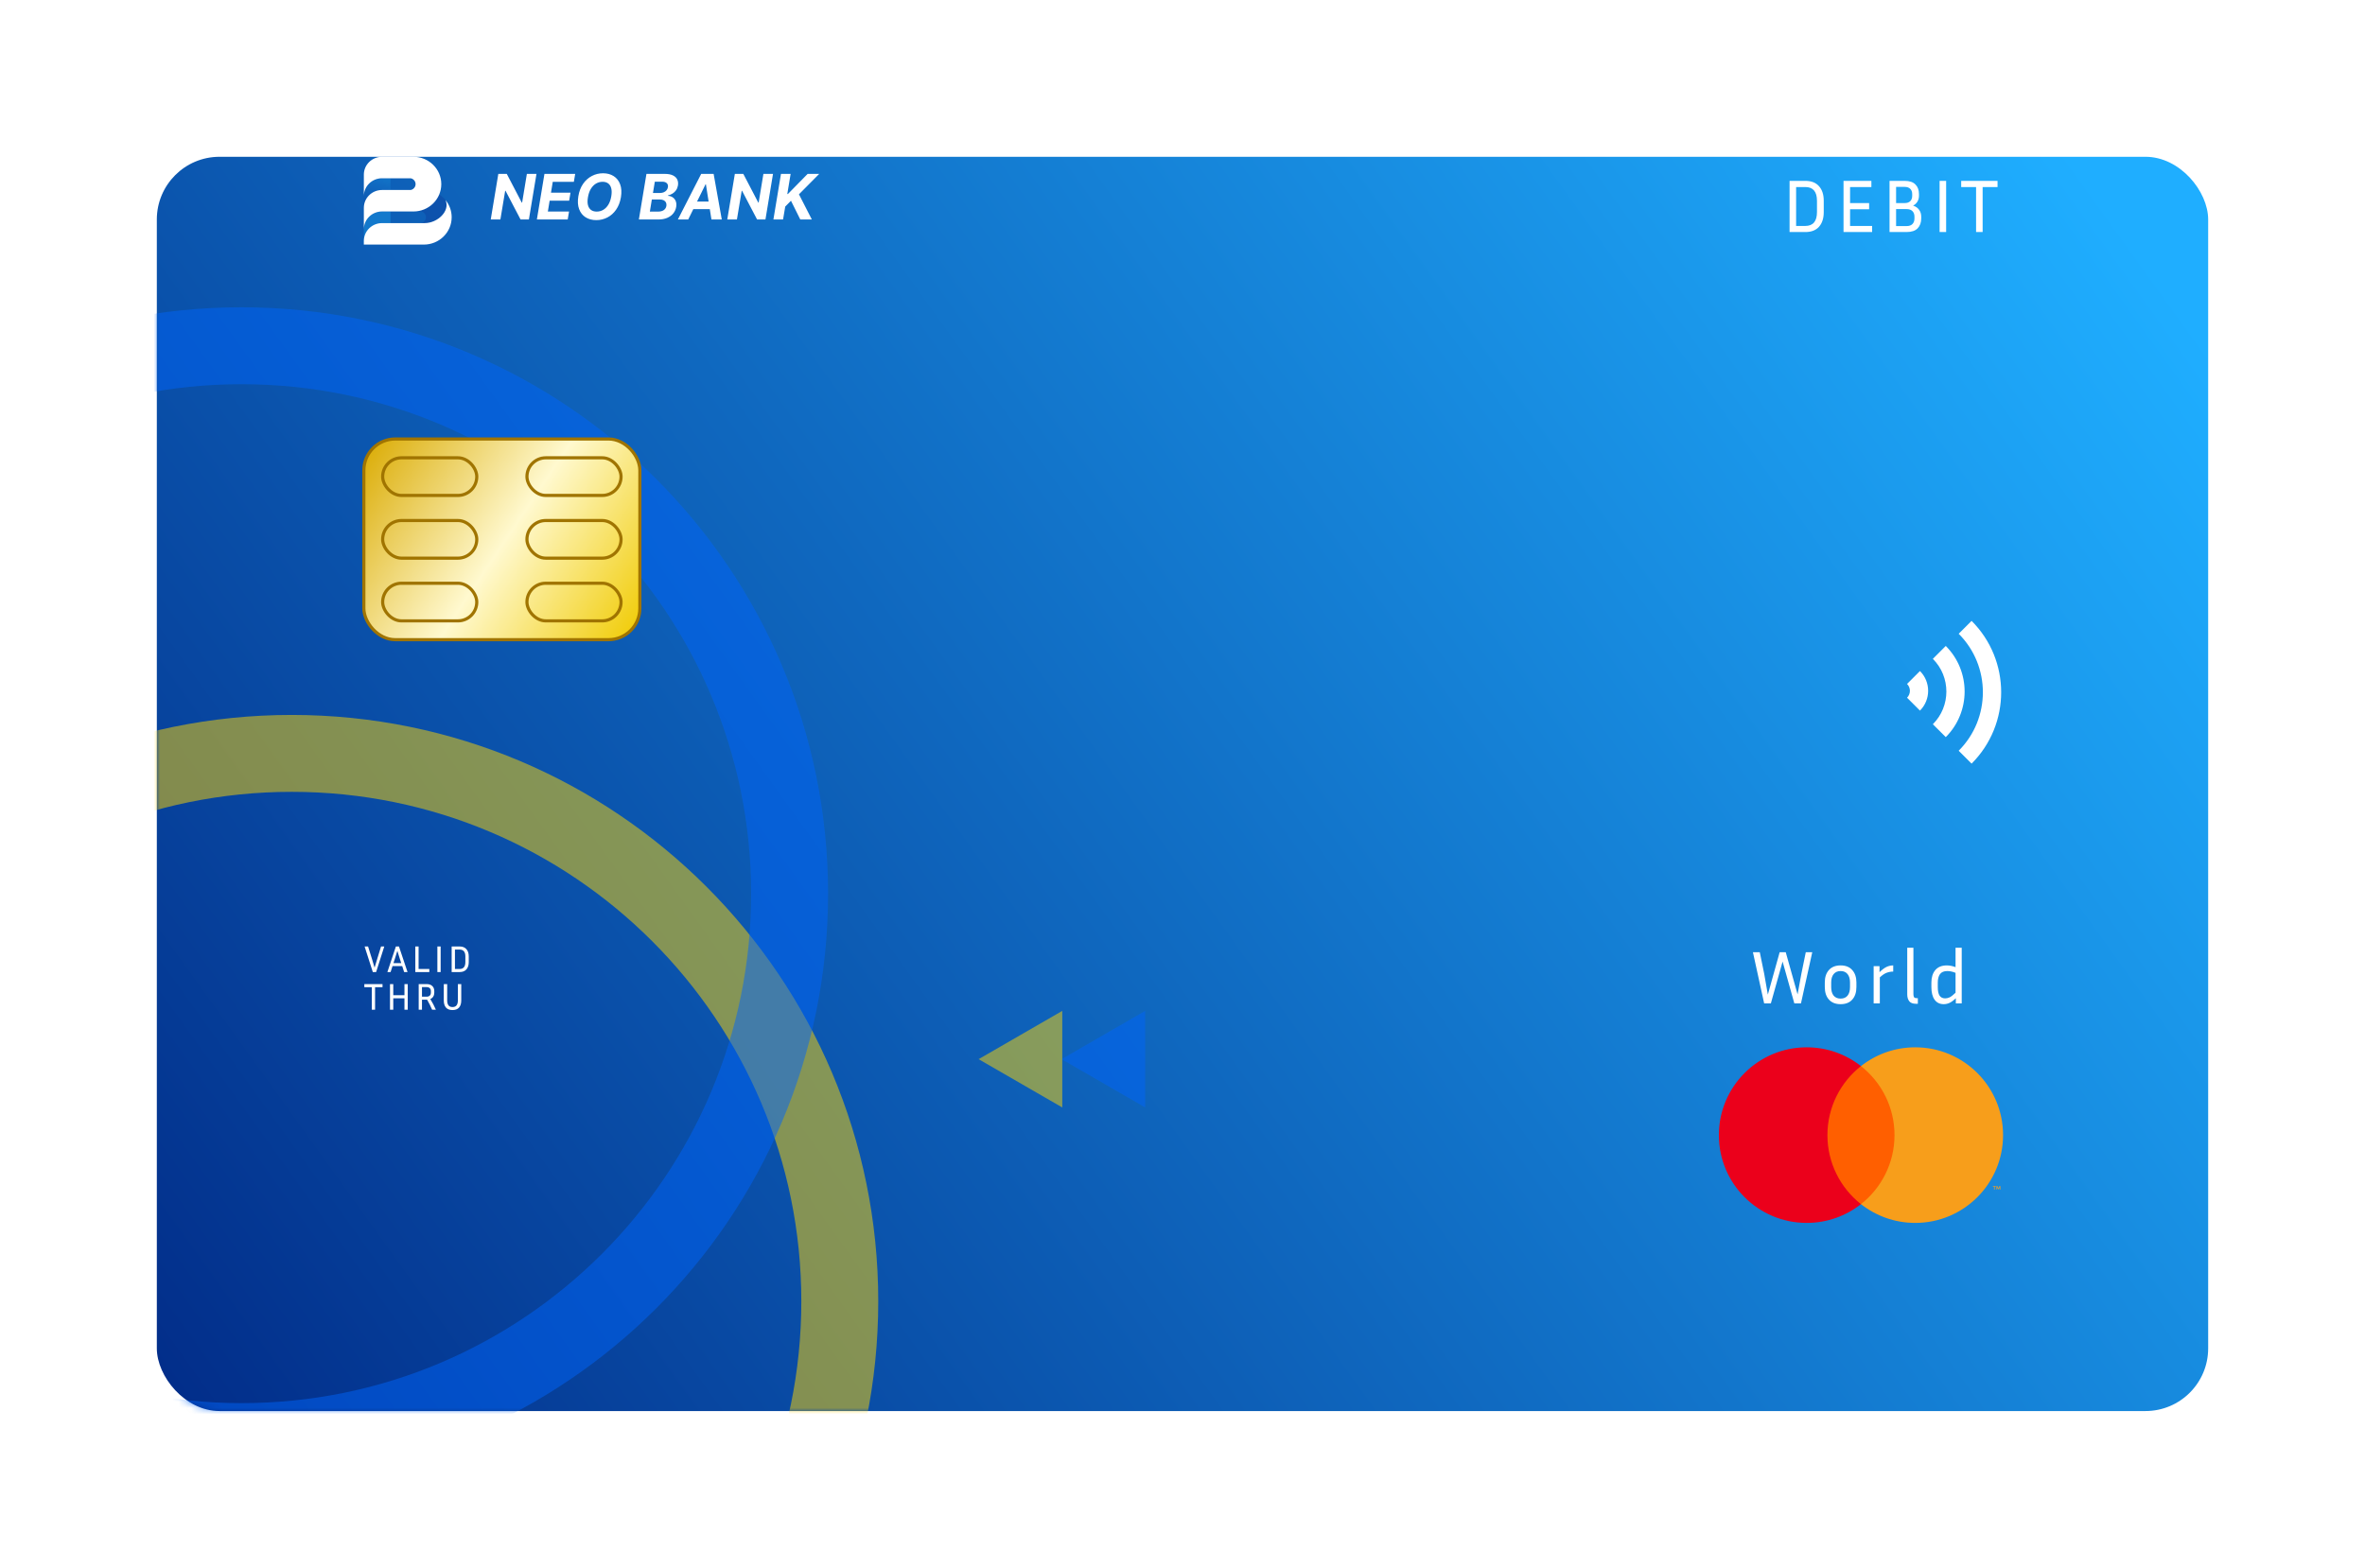 <svg width="377" height="250" viewBox="0 0 377 250" fill="none" xmlns="http://www.w3.org/2000/svg">
<path d="M283.272 56V47.84H285.804C286.74 47.84 287.46 48.124 287.964 48.692C288.468 49.252 288.72 50.028 288.72 51.02V52.808C288.72 53.808 288.468 54.592 287.964 55.16C287.46 55.72 286.74 56 285.804 56H283.272ZM285.78 48.824H284.316V55.028H285.78C287.02 55.028 287.64 54.288 287.64 52.808V51.02C287.64 49.556 287.02 48.824 285.78 48.824ZM296.433 55.028V56H291.873V47.84H296.313V48.824H292.917V51.38H295.953V52.364H292.917V55.028H296.433ZM299.208 56V47.84H301.608C302.392 47.84 302.968 48.032 303.336 48.416C303.712 48.792 303.9 49.3 303.9 49.94V50.204C303.9 50.556 303.82 50.868 303.66 51.14C303.5 51.412 303.268 51.628 302.964 51.788C303.388 51.924 303.708 52.148 303.924 52.46C304.148 52.764 304.26 53.132 304.26 53.564V53.828C304.26 54.484 304.068 55.012 303.684 55.412C303.308 55.804 302.716 56 301.908 56H299.208ZM301.608 48.8H300.252V51.38H301.608C302.008 51.38 302.308 51.28 302.508 51.08C302.716 50.872 302.82 50.588 302.82 50.228V49.94C302.82 49.588 302.716 49.312 302.508 49.112C302.308 48.904 302.008 48.8 301.608 48.8ZM301.908 52.34H300.252V55.052H301.908C302.332 55.052 302.648 54.944 302.856 54.728C303.072 54.512 303.18 54.212 303.18 53.828V53.54C303.18 53.172 303.072 52.88 302.856 52.664C302.648 52.448 302.332 52.34 301.908 52.34ZM308.231 56H307.187V47.84H308.231V56ZM310.629 48.824V47.84H316.425V48.824H314.049V56H313.005V48.824H310.629Z" fill="white"/>
<g filter="url(#filter0_d_1286_24845)">
<rect x="25" y="10" width="327" height="200" rx="10" fill="url(#paint0_linear_1286_24845)"/>
<mask id="mask0_1286_24845" style="mask-type:alpha" maskUnits="userSpaceOnUse" x="25" y="10" width="327" height="200">
<path d="M25 20C25 14.477 29.477 10 35 10H342C347.523 10 352 14.477 352 20V200C352 205.523 347.523 210 342 210H35C29.477 210 25 205.523 25 200V20Z" fill="url(#paint1_linear_1286_24845)"/>
</mask>
<g mask="url(#mask0_1286_24845)">
<g style="mix-blend-mode:hard-light" opacity="0.5">
<path fill-rule="evenodd" clip-rule="evenodd" d="M46.5 286C98.139 286 140 244.139 140 192.5C140 140.861 98.139 99 46.5 99C-5.139 99 -47 140.861 -47 192.5C-47 244.139 -5.139 286 46.5 286ZM46.5 273.738C91.366 273.738 127.738 237.366 127.738 192.5C127.738 147.634 91.366 111.262 46.5 111.262C1.634 111.262 -34.738 147.634 -34.738 192.5C-34.738 237.366 1.634 273.738 46.5 273.738Z" fill="#FFD600"/>
</g>
<g style="mix-blend-mode:hard-light" opacity="0.5">
<path fill-rule="evenodd" clip-rule="evenodd" d="M38.5 221C90.139 221 132 179.139 132 127.5C132 75.861 90.139 34 38.5 34C-13.139 34 -55 75.861 -55 127.5C-55 179.139 -13.139 221 38.5 221ZM38.5 208.738C83.366 208.738 119.738 172.366 119.738 127.5C119.738 82.634 83.366 46.262 38.5 46.262C-6.366 46.262 -42.738 82.634 -42.738 127.5C-42.738 172.366 -6.366 208.738 38.5 208.738Z" fill="#0064FA"/>
</g>
<g style="mix-blend-mode:hard-light" opacity="0.5">
<path d="M169.219 153.89L182.553 146.191L182.553 161.588L169.219 153.89Z" fill="#0064FA"/>
<path d="M156 153.89L169.335 146.191L169.335 161.588L156 153.89Z" fill="#FFD600"/>
</g>
</g>
</g>
<rect x="58" y="70" width="44" height="32" rx="5" fill="url(#paint2_linear_1286_24845)" stroke="#A07400" stroke-width="0.5"/>
<rect x="61" y="73" width="15" height="6" rx="3" stroke="#A07400" stroke-width="0.5"/>
<rect x="84" y="73" width="15" height="6" rx="3" stroke="#A07400" stroke-width="0.5"/>
<rect x="61" y="83" width="15" height="6" rx="3" stroke="#A07400" stroke-width="0.5"/>
<rect x="84" y="83" width="15" height="6" rx="3" stroke="#A07400" stroke-width="0.5"/>
<rect x="61" y="93" width="15" height="6" rx="3" stroke="#A07400" stroke-width="0.5"/>
<rect x="84" y="93" width="15" height="6" rx="3" stroke="#A07400" stroke-width="0.5"/>
<g clip-path="url(#clip0_1286_24845)">
<path opacity="0.3" d="M60.895 30.294H62.249V28.425H60.895C60.127 28.425 59.391 28.725 58.848 29.258C58.305 29.791 58 30.514 58 31.268V33.137C58 32.383 58.305 31.66 58.848 31.127C59.391 30.594 60.127 30.294 60.895 30.294Z" fill="url(#paint3_linear_1286_24845)"/>
<path opacity="0.3" d="M60.895 33.72C60.127 33.72 59.391 34.019 58.848 34.552C58.305 35.085 58 35.808 58 36.562V39L62.25 35.785V33.719L60.895 33.72Z" fill="url(#paint4_linear_1286_24845)"/>
<path opacity="0.3" d="M66.019 33.718L67.051 33.705C67.398 33.705 67.902 34.069 67.902 34.64C67.902 35.211 67.398 35.574 67.051 35.574H67.713C69.776 35.574 71.803 33.611 71.017 31.907C70.732 31.559 70.394 31.256 70.015 31.009C69.689 31.793 69.138 32.466 68.428 32.947C67.718 33.428 66.882 33.696 66.019 33.718Z" fill="url(#paint5_linear_1286_24845)"/>
<path d="M58 36.563C58 35.809 58.305 35.086 58.848 34.553C59.391 34.02 60.127 33.721 60.895 33.721H65.905C68.358 33.721 70.346 31.768 70.346 29.361C70.346 26.953 68.358 25.001 65.905 25.001H60.895C60.127 25.001 59.391 25.3 58.848 25.833C58.305 26.366 58 27.089 58 27.843V31.268C58 30.515 58.305 29.791 58.848 29.259C59.391 28.725 60.127 28.426 60.895 28.426H65.398C65.745 28.426 66.249 28.79 66.249 29.361C66.249 29.931 65.745 30.295 65.398 30.295H60.895C60.127 30.295 59.391 30.595 58.848 31.128C58.305 31.661 58 32.384 58 33.137V36.563H58Z" fill="url(#paint6_linear_1286_24845)"/>
<path d="M58 39H67.56C70.012 39 72 37.048 72 34.64C72.002 33.645 71.655 32.68 71.019 31.907C71.804 33.612 69.778 35.575 67.714 35.575H60.895C60.127 35.575 59.391 35.875 58.848 36.408C58.305 36.941 58 37.664 58 38.418L58 39Z" fill="url(#paint7_linear_1286_24845)"/>
</g>
<path d="M85.519 27.727L84.311 35H82.983L80.586 30.423H80.529L79.766 35H78.228L79.436 27.727H80.785L83.171 32.301H83.232L83.988 27.727H85.519ZM85.582 35L86.789 27.727H91.69L91.477 28.995H88.114L87.83 30.728H90.941L90.728 31.996H87.617L87.333 33.732H90.71L90.497 35H85.582ZM98.978 31.463C98.845 32.24 98.588 32.899 98.207 33.441C97.828 33.983 97.365 34.395 96.819 34.677C96.274 34.959 95.687 35.099 95.057 35.099C94.397 35.099 93.827 34.949 93.349 34.648C92.873 34.348 92.529 33.913 92.316 33.345C92.103 32.775 92.062 32.087 92.195 31.282C92.323 30.503 92.577 29.843 92.959 29.3C93.34 28.756 93.805 28.342 94.354 28.058C94.903 27.771 95.494 27.628 96.126 27.628C96.782 27.628 97.348 27.779 97.823 28.082C98.302 28.385 98.646 28.823 98.857 29.396C99.07 29.967 99.11 30.656 98.978 31.463ZM97.447 31.282C97.53 30.782 97.526 30.363 97.436 30.025C97.349 29.684 97.188 29.426 96.954 29.251C96.719 29.076 96.423 28.988 96.066 28.988C95.677 28.988 95.321 29.085 94.997 29.279C94.675 29.473 94.403 29.755 94.18 30.124C93.96 30.491 93.807 30.938 93.722 31.463C93.637 31.965 93.639 32.384 93.729 32.72C93.821 33.056 93.986 33.311 94.223 33.484C94.462 33.654 94.759 33.739 95.114 33.739C95.5 33.739 95.853 33.645 96.172 33.455C96.494 33.264 96.765 32.985 96.985 32.621C97.206 32.254 97.359 31.808 97.447 31.282ZM101.842 35L103.049 27.727H105.961C106.496 27.727 106.929 27.807 107.261 27.965C107.594 28.124 107.828 28.344 107.96 28.626C108.093 28.905 108.128 29.227 108.067 29.592C108.017 29.876 107.916 30.124 107.765 30.337C107.616 30.55 107.431 30.726 107.211 30.863C106.991 31 106.752 31.097 106.494 31.154L106.479 31.225C106.754 31.237 107.001 31.315 107.222 31.459C107.442 31.602 107.606 31.803 107.715 32.063C107.824 32.324 107.849 32.633 107.79 32.99C107.726 33.376 107.573 33.72 107.332 34.023C107.09 34.324 106.768 34.562 106.366 34.737C105.966 34.912 105.493 35 104.949 35H101.842ZM103.592 33.743H104.846C105.272 33.743 105.598 33.66 105.822 33.494C106.047 33.329 106.182 33.11 106.227 32.837C106.258 32.636 106.238 32.459 106.167 32.305C106.098 32.151 105.981 32.03 105.815 31.942C105.652 31.855 105.445 31.811 105.194 31.811H103.908L103.592 33.743ZM104.086 30.771H105.226C105.434 30.771 105.627 30.734 105.805 30.66C105.985 30.585 106.133 30.478 106.249 30.341C106.367 30.201 106.442 30.037 106.472 29.847C106.515 29.582 106.456 29.37 106.295 29.212C106.136 29.051 105.888 28.97 105.549 28.97H104.384L104.086 30.771ZM109.706 35H108.059L111.777 27.727H113.758L115.058 35H113.41L112.526 29.389H112.469L109.706 35ZM110.083 32.141H113.975L113.769 33.342H109.877L110.083 32.141ZM123.224 27.727L122.017 35H120.688L118.291 30.423H118.235L117.471 35H115.933L117.141 27.727H118.49L120.877 32.301H120.937L121.693 27.727H123.224ZM123.287 35L124.494 27.727H126.032L125.503 30.934H125.599L128.745 27.727H130.588L127.36 30.984L129.413 35H127.573L126.089 32.01L125.173 32.94L124.825 35H123.287Z" fill="white"/>
<path d="M61.258 150.92L59.956 155H59.428L58.12 150.92H58.672L59.32 152.99L59.71 154.298L60.106 152.984L60.742 150.92H61.258ZM64.422 155L64.117 154.052H62.569L62.263 155H61.752L63.108 150.92H63.6L64.963 155H64.422ZM62.947 152.876L62.718 153.578H63.961L63.733 152.876L63.343 151.616L62.947 152.876ZM68.437 154.514V155H66.205V150.92H66.727V154.514H68.437ZM70.243 155H69.721V150.92H70.243V155ZM71.999 155V150.92H73.265C73.733 150.92 74.093 151.062 74.345 151.346C74.597 151.626 74.723 152.014 74.723 152.51V153.404C74.723 153.904 74.597 154.296 74.345 154.58C74.093 154.86 73.733 155 73.265 155H71.999ZM73.253 151.412H72.521V154.514H73.253C73.873 154.514 74.183 154.144 74.183 153.404V152.51C74.183 151.778 73.873 151.412 73.253 151.412ZM58.078 157.412V156.92H60.976V157.412H59.788V161H59.266V157.412H58.078ZM64.473 161V159.182H62.691V161H62.169V156.92H62.691V158.69H64.473V156.92H64.995V161H64.473ZM67.266 159.404V161H66.744V156.92H68.022C68.406 156.92 68.702 157.022 68.91 157.226C69.122 157.426 69.228 157.694 69.228 158.03V158.288C69.228 158.528 69.172 158.736 69.06 158.912C68.952 159.088 68.796 159.218 68.592 159.302C68.764 159.578 68.924 159.858 69.072 160.142C69.22 160.426 69.356 160.712 69.48 161H68.88C68.652 160.456 68.386 159.924 68.082 159.404H67.266ZM68.022 157.4H67.266V158.924H68.022C68.226 158.924 68.388 158.868 68.508 158.756C68.628 158.64 68.688 158.484 68.688 158.288V158.03C68.688 157.83 68.628 157.676 68.508 157.568C68.388 157.456 68.226 157.4 68.022 157.4ZM70.744 156.92H71.284V159.536C71.284 159.864 71.352 160.12 71.488 160.304C71.628 160.488 71.844 160.58 72.136 160.58C72.432 160.58 72.648 160.488 72.784 160.304C72.92 160.12 72.988 159.864 72.988 159.536V156.92H73.528V159.536C73.528 160.012 73.412 160.386 73.18 160.658C72.948 160.926 72.6 161.06 72.136 161.06C71.668 161.06 71.318 160.926 71.086 160.658C70.858 160.386 70.744 160.012 70.744 159.536V156.92Z" fill="white"/>
<path d="M302.777 169.994H290.527V192.009H302.777V169.994Z" fill="#FF5F00"/>
<path d="M291.306 181C291.306 176.536 293.398 172.557 296.653 169.994C294.273 168.12 291.267 167 288 167C280.269 167 274 173.269 274 181C274 188.731 280.269 195 288 195C291.267 195 294.269 193.88 296.653 192.006C293.398 189.443 291.306 185.464 291.306 181Z" fill="#EB001B"/>
<path d="M319.305 181C319.305 188.731 313.036 195 305.305 195C302.038 195 299.036 193.88 296.652 192.006C299.907 189.443 302 185.464 302 181C302 176.536 299.907 172.557 296.652 169.994C299.032 168.12 302.038 167 305.305 167C313.036 167 319.305 173.269 319.305 181Z" fill="#F79E1B"/>
<path d="M317.968 189.676V189.225H318.15V189.132H317.688V189.225H317.87V189.676H317.968ZM318.866 189.676V189.132H318.726L318.562 189.505L318.399 189.132H318.255V189.676H318.356V189.268L318.508 189.622H318.613L318.765 189.268V189.68H318.866V189.676Z" fill="#F79E1B"/>
<path d="M281.232 155.296L281.808 158.596L283.692 151.84H284.664L286.548 158.56L287.148 155.296L287.856 151.84H288.888L287.088 160H286.032L284.16 153.328L282.288 160H281.22L279.432 151.84H280.524L281.232 155.296ZM295.927 156.664V157.384C295.927 158.232 295.707 158.9 295.267 159.388C294.835 159.876 294.215 160.12 293.407 160.12C292.607 160.12 291.987 159.876 291.547 159.388C291.107 158.9 290.887 158.232 290.887 157.384V156.664C290.887 155.832 291.103 155.172 291.535 154.684C291.975 154.188 292.599 153.94 293.407 153.94C294.215 153.94 294.835 154.188 295.267 154.684C295.707 155.172 295.927 155.832 295.927 156.664ZM294.907 156.664C294.907 156.096 294.779 155.652 294.523 155.332C294.267 155.004 293.895 154.84 293.407 154.84C292.927 154.84 292.555 155.004 292.291 155.332C292.035 155.652 291.907 156.096 291.907 156.664V157.384C291.907 157.976 292.035 158.432 292.291 158.752C292.555 159.072 292.927 159.232 293.407 159.232C293.895 159.232 294.267 159.072 294.523 158.752C294.779 158.432 294.907 157.976 294.907 157.384V156.664ZM301.795 154.924C301.435 154.924 301.083 154.988 300.739 155.116C300.403 155.244 300.043 155.488 299.659 155.848V160H298.675V154.06H299.611V155.02C300.019 154.62 300.391 154.34 300.727 154.18C301.071 154.02 301.427 153.94 301.795 153.94V154.924ZM304.029 158.56V151.12H305.013V158.512C305.013 158.728 305.045 158.892 305.109 159.004C305.181 159.108 305.321 159.16 305.529 159.16H305.721V160.06H305.445C304.917 160.06 304.549 159.92 304.341 159.64C304.133 159.36 304.029 159 304.029 158.56ZM311.778 160V159.172C311.41 159.524 311.074 159.772 310.77 159.916C310.474 160.052 310.166 160.12 309.846 160.12C309.214 160.12 308.726 159.88 308.382 159.4C308.046 158.92 307.878 158.248 307.878 157.384V156.688C307.878 155.848 308.086 155.18 308.502 154.684C308.926 154.188 309.538 153.94 310.338 153.94C310.57 153.94 310.802 153.964 311.034 154.012C311.266 154.06 311.498 154.128 311.73 154.216V151.12H312.714V160H311.778ZM308.898 157.384C308.898 158.008 308.994 158.468 309.186 158.764C309.386 159.052 309.682 159.196 310.074 159.196C310.306 159.196 310.546 159.14 310.794 159.028C311.042 158.908 311.354 158.664 311.73 158.296V155.128C311.498 155.024 311.274 154.952 311.058 154.912C310.842 154.864 310.63 154.84 310.422 154.84C309.878 154.84 309.486 155.004 309.246 155.332C309.014 155.66 308.898 156.112 308.898 156.688V157.384Z" fill="white"/>
<path d="M304 109.057C304.606 109.663 304.606 110.648 304 111.254L306.057 113.311C307.797 111.571 307.797 108.74 306.057 107L304 109.057Z" fill="white"/>
<path d="M310.17 103L308.113 105.057C310.987 107.931 310.987 112.608 308.113 115.482L310.17 117.538C314.178 113.53 314.178 107.008 310.17 103Z" fill="white"/>
<path d="M314.287 99L312.23 101.057C317.373 106.199 317.373 114.567 312.23 119.709L314.287 121.766C320.574 115.479 320.574 105.287 314.287 99Z" fill="white"/>
<path d="M285.272 37V28.84H287.804C288.74 28.84 289.46 29.124 289.964 29.692C290.468 30.252 290.72 31.028 290.72 32.02V33.808C290.72 34.808 290.468 35.592 289.964 36.16C289.46 36.72 288.74 37 287.804 37H285.272ZM287.78 29.824H286.316V36.028H287.78C289.02 36.028 289.64 35.288 289.64 33.808V32.02C289.64 30.556 289.02 29.824 287.78 29.824ZM298.433 36.028V37H293.873V28.84H298.313V29.824H294.917V32.38H297.953V33.364H294.917V36.028H298.433ZM301.208 37V28.84H303.608C304.392 28.84 304.968 29.032 305.336 29.416C305.712 29.792 305.9 30.3 305.9 30.94V31.204C305.9 31.556 305.82 31.868 305.66 32.14C305.5 32.412 305.268 32.628 304.964 32.788C305.388 32.924 305.708 33.148 305.924 33.46C306.148 33.764 306.26 34.132 306.26 34.564V34.828C306.26 35.484 306.068 36.012 305.684 36.412C305.308 36.804 304.716 37 303.908 37H301.208ZM303.608 29.8H302.252V32.38H303.608C304.008 32.38 304.308 32.28 304.508 32.08C304.716 31.872 304.82 31.588 304.82 31.228V30.94C304.82 30.588 304.716 30.312 304.508 30.112C304.308 29.904 304.008 29.8 303.608 29.8ZM303.908 33.34H302.252V36.052H303.908C304.332 36.052 304.648 35.944 304.856 35.728C305.072 35.512 305.18 35.212 305.18 34.828V34.54C305.18 34.172 305.072 33.88 304.856 33.664C304.648 33.448 304.332 33.34 303.908 33.34ZM310.231 37H309.187V28.84H310.231V37ZM312.629 29.824V28.84H318.425V29.824H316.049V37H315.005V29.824H312.629Z" fill="white"/>
<defs>
<filter id="filter0_d_1286_24845" x="0" y="0" width="377" height="250" filterUnits="userSpaceOnUse" color-interpolation-filters="sRGB">
<feFlood flood-opacity="0" result="BackgroundImageFix"/>
<feColorMatrix in="SourceAlpha" type="matrix" values="0 0 0 0 0 0 0 0 0 0 0 0 0 0 0 0 0 0 127 0" result="hardAlpha"/>
<feOffset dy="15"/>
<feGaussianBlur stdDeviation="12.5"/>
<feComposite in2="hardAlpha" operator="out"/>
<feColorMatrix type="matrix" values="0 0 0 0 0 0 0 0 0 0 0 0 0 0 0 0 0 0 0.15 0"/>
<feBlend mode="normal" in2="BackgroundImageFix" result="effect1_dropShadow_1286_24845"/>
<feBlend mode="normal" in="SourceGraphic" in2="effect1_dropShadow_1286_24845" result="shape"/>
</filter>
<linearGradient id="paint0_linear_1286_24845" x1="3.5" y1="221" x2="342.503" y2="-22.629" gradientUnits="userSpaceOnUse">
<stop stop-color="#002481"/>
<stop offset="0.931" stop-color="#1FAEFF"/>
</linearGradient>
<linearGradient id="paint1_linear_1286_24845" x1="3.5" y1="221" x2="342.503" y2="-22.629" gradientUnits="userSpaceOnUse">
<stop stop-color="#002481"/>
<stop offset="0.931" stop-color="#1FAEFF"/>
</linearGradient>
<linearGradient id="paint2_linear_1286_24845" x1="58" y1="70" x2="103.179" y2="100.238" gradientUnits="userSpaceOnUse">
<stop stop-color="#DAAA00"/>
<stop offset="0.51" stop-color="#FFF9CF"/>
<stop offset="1" stop-color="#F0CA00"/>
</linearGradient>
<linearGradient id="paint3_linear_1286_24845" x1="60.943" y1="27.049" x2="59.412" y2="33.983" gradientUnits="userSpaceOnUse">
<stop stop-color="#20B6FF"/>
<stop offset="1" stop-color="#0B2D92"/>
</linearGradient>
<linearGradient id="paint4_linear_1286_24845" x1="5347.91" y1="4781.44" x2="4812.11" y2="6698.58" gradientUnits="userSpaceOnUse">
<stop stop-color="#20B6FF"/>
<stop offset="1" stop-color="#0B2D92"/>
</linearGradient>
<linearGradient id="paint5_linear_1286_24845" x1="8639.93" y1="4641.22" x2="8215.19" y2="3973.27" gradientUnits="userSpaceOnUse">
<stop stop-color="#20B6FF"/>
<stop offset="1" stop-color="#0B2D92"/>
</linearGradient>
<linearGradient id="paint6_linear_1286_24845" x1="58" y1="30.782" x2="70.346" y2="30.782" gradientUnits="userSpaceOnUse">
<stop stop-color="white"/>
<stop offset="1" stop-color="white"/>
</linearGradient>
<linearGradient id="paint7_linear_1286_24845" x1="15475.6" y1="7522.8" x2="24887.4" y2="7522.8" gradientUnits="userSpaceOnUse">
<stop stop-color="white"/>
<stop offset="1" stop-color="#1A69F4"/>
</linearGradient>
<clipPath id="clip0_1286_24845">
<rect width="14" height="14" fill="white" transform="translate(58 25)"/>
</clipPath>
</defs>
</svg>
